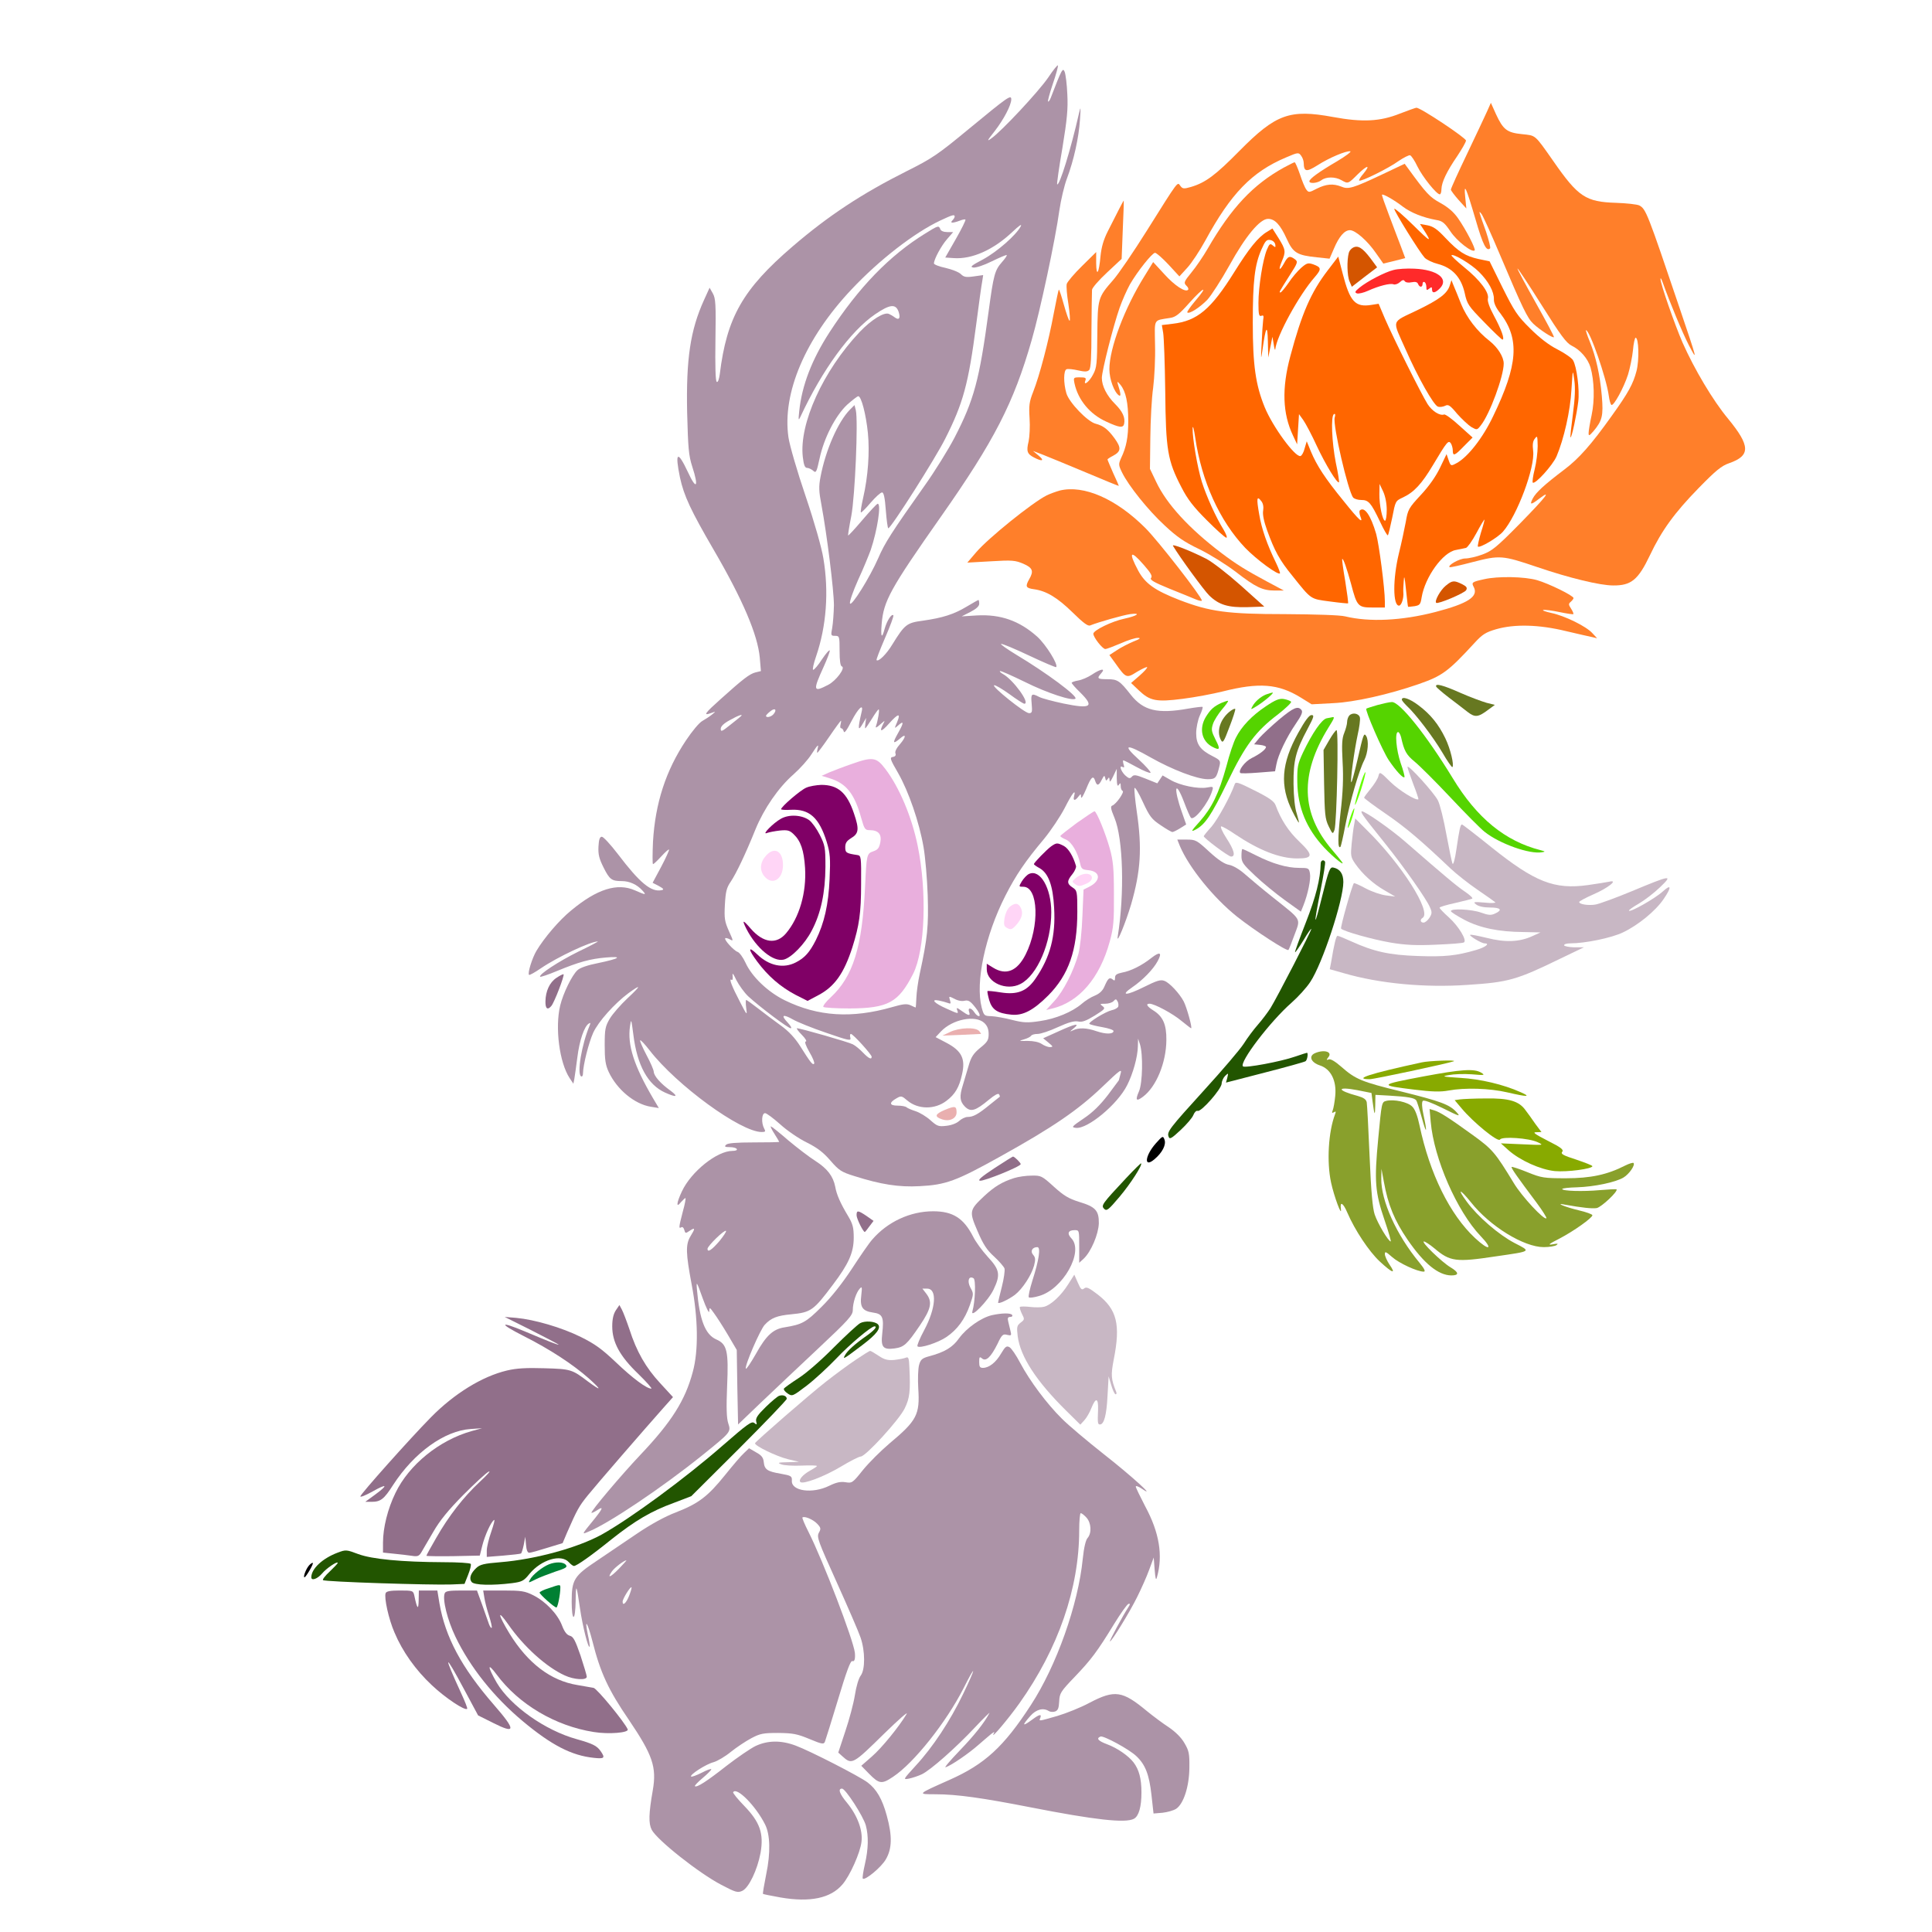 <?xml version="1.0" encoding="UTF-8" standalone="no"?>
<svg
   xmlns:dc="http://purl.org/dc/elements/1.1/"
   xmlns:cc="http://creativecommons.org/ns#"
   xmlns:rdf="http://www.w3.org/1999/02/22-rdf-syntax-ns#"
   xmlns:svg="http://www.w3.org/2000/svg"
   xmlns="http://www.w3.org/2000/svg"
   xmlns:sodipodi="http://sodipodi.sourceforge.net/DTD/sodipodi-0.dtd"
   xmlns:inkscape="http://www.inkscape.org/namespaces/inkscape"
   version="1.0"
   width="1024pt"
   height="1024pt"
   viewBox="0 0 1024 1024"
   preserveAspectRatio="xMidYMid meet"
   id="svg2"
   inkscape:version="0.91 r13725"
   sodipodi:docname="UNADJUSTEDNONRAW_thumb_85e.svg">
  <defs
     id="defs166" />
  <sodipodi:namedview
     pagecolor="#ffffff"
     bordercolor="#666666"
     borderopacity="1"
     objecttolerance="10"
     gridtolerance="10"
     guidetolerance="10"
     inkscape:pageopacity="0"
     inkscape:pageshadow="2"
     inkscape:window-width="1440"
     inkscape:window-height="817"
     id="namedview164"
     showgrid="false"
     inkscape:zoom="0.46171875"
     inkscape:cx="640"
     inkscape:cy="640"
     inkscape:window-x="0"
     inkscape:window-y="1"
     inkscape:window-maximized="1"
     inkscape:current-layer="svg2" />
  <g
     transform="translate(0,1024) scale(0.1,-0.1)"
     fill="#000000"
     stroke="none"
     id="g6">
    <path
       d="M0 5120 l0 -5120 5120 0 5120 0 0 5120 0 5120 -5120 0 -5120 0 0 -5120z m5672 4922 c22 -82 45 -191 53 -254 5 -39 10 -48 25 -48 13 0 22 -10 27 -27 13 -46 6 -195 -11 -242 -21 -58 -21 -61 13 -61 28 0 29 -1 21 -31 -5 -17 -35 -62 -67 -101 l-58 -71 -26 -201 c-15 -111 -25 -203 -23 -205 7 -8 110 87 160 148 65 79 141 226 180 348 29 94 54 122 54 61 0 -18 -9 -89 -20 -157 -25 -154 -38 -271 -30 -271 3 0 14 17 24 38 51 108 170 303 201 331 45 39 63 39 76 1 6 -16 14 -30 18 -30 26 0 145 94 219 172 180 190 204 212 262 233 69 25 225 25 350 1 188 -38 259 -33 351 25 25 16 52 29 61 29 8 0 35 -15 59 -34 24 -19 83 -55 132 -81 l87 -47 40 87 c22 48 40 91 40 96 0 5 6 9 14 9 13 0 21 -15 48 -94 19 -55 50 -76 115 -76 48 0 57 -4 96 -39 23 -22 62 -75 86 -118 119 -214 133 -223 333 -223 123 0 138 -2 169 -22 46 -31 84 -113 99 -213 19 -122 93 -408 135 -520 54 -145 134 -299 222 -427 96 -141 108 -170 91 -206 -17 -35 -85 -74 -120 -68 -23 5 -39 -8 -127 -100 -198 -205 -273 -321 -307 -472 -20 -90 -43 -116 -119 -133 -47 -10 -65 -9 -142 9 -81 19 -89 19 -100 4 -27 -33 -14 -57 81 -150 84 -83 128 -143 113 -158 -3 -3 -46 15 -96 41 -144 72 -283 95 -454 76 -57 -7 -114 -19 -135 -30 -48 -25 -197 -175 -188 -190 12 -18 64 -42 184 -83 131 -44 155 -46 176 -16 l15 21 12 -26 c10 -23 9 -30 -6 -47 -16 -18 -26 -20 -70 -15 -51 7 -52 6 -110 -44 -79 -69 -91 -68 -194 19 -74 63 -146 110 -168 110 -4 0 16 -16 44 -35 28 -19 63 -49 77 -67 54 -72 89 -192 88 -307 -1 -91 23 -139 111 -225 116 -115 252 -169 422 -169 50 0 99 1 110 4 15 3 20 -1 20 -16 0 -15 -15 -25 -65 -43 -115 -41 -134 -45 -207 -39 -40 3 -73 4 -73 3 0 -12 90 -59 136 -71 57 -15 184 -9 339 15 91 15 105 13 105 -11 0 -11 -5 -29 -10 -40 -6 -10 -7 -19 -2 -19 5 0 61 21 125 46 107 42 120 50 148 90 16 24 35 44 40 44 12 0 3 -52 -16 -90 -7 -14 -15 -51 -19 -83 -11 -102 -63 -172 -174 -234 -60 -34 -62 -36 -56 -67 9 -53 -15 -63 -183 -71 -117 -6 -123 -8 -313 -110 -175 -93 -373 -131 -635 -122 -156 6 -195 12 -381 53 -61 13 -121 24 -133 24 -15 0 -33 -19 -64 -67 -45 -70 -80 -105 -183 -184 -64 -49 -161 -156 -151 -166 4 -3 79 17 167 45 88 29 174 52 191 52 46 0 83 -24 123 -79 19 -28 46 -53 60 -57 13 -3 104 11 202 32 114 23 218 39 288 42 144 6 268 -20 194 -42 -19 -6 15 -26 172 -105 202 -103 221 -122 108 -107 -60 8 -66 20 61 -126 67 -76 96 -102 135 -119 28 -12 54 -26 58 -32 9 -15 166 -21 214 -8 23 6 62 27 87 46 l46 35 -35 -76 c-19 -41 -32 -80 -28 -85 3 -5 -26 -45 -65 -88 -39 -43 -71 -81 -71 -85 0 -3 11 -6 25 -6 38 0 30 -17 -12 -24 -50 -8 -215 -129 -184 -134 35 -6 24 -21 -36 -48 -84 -37 -224 -71 -397 -95 -83 -12 -155 -25 -159 -29 -5 -4 23 -15 62 -25 39 -9 73 -21 76 -25 6 -10 -204 -26 -320 -23 -98 2 -98 1 -24 -48 47 -32 10 -30 -78 4 -171 66 -229 108 -292 210 -23 38 -36 46 -43 25 -4 -12 -58 71 -101 157 -75 151 -94 320 -57 520 30 165 29 193 -11 229 -30 26 -36 28 -98 23 -101 -7 -249 -43 -317 -78 -80 -40 -141 -95 -372 -334 -145 -150 -205 -219 -239 -277 -25 -43 -49 -78 -52 -78 -20 0 -61 -54 -61 -80 0 -48 -38 -135 -80 -183 -22 -25 -40 -47 -40 -50 0 -2 36 -28 80 -57 176 -115 206 -195 135 -360 -38 -90 -42 -130 -16 -183 26 -53 26 -64 2 -72 -12 -4 -25 -28 -40 -81 -24 -84 -49 -107 -91 -84 -26 14 -38 6 -21 -14 6 -8 55 -45 109 -82 136 -97 212 -163 271 -238 63 -79 86 -129 68 -148 -8 -9 -12 -48 -12 -119 0 -104 -1 -107 -43 -192 -27 -54 -55 -96 -74 -110 -17 -12 -52 -53 -78 -92 -56 -83 -181 -225 -274 -312 -58 -54 -66 -66 -66 -98 0 -36 1 -37 23 -23 180 119 248 114 395 -24 42 -41 104 -94 137 -120 104 -79 140 -175 112 -295 -8 -34 -12 -65 -9 -68 3 -3 30 -5 60 -5 60 0 65 -13 16 -42 -40 -23 -241 -80 -399 -113 -157 -33 -201 -30 -370 20 -157 47 -237 65 -285 65 -35 0 -38 -2 -44 -35 -4 -20 -16 -41 -29 -49 -34 -22 -207 -47 -374 -53 l-151 -6 -6 -30 c-11 -56 -8 -64 39 -83 l44 -19 -27 -28 c-38 -41 -137 -93 -247 -133 -53 -19 -117 -45 -144 -59 -85 -42 -115 -42 -506 5 -106 13 -156 41 -228 126 -81 95 -133 129 -256 165 -57 16 -116 36 -133 45 -54 28 -49 68 12 88 51 17 50 36 -2 36 -134 1 -413 21 -478 35 -99 20 -190 54 -190 71 0 7 18 18 40 24 35 9 486 74 663 95 31 4 59 11 62 15 5 8 -33 130 -45 143 -11 12 -160 -3 -160 -16 0 -6 10 -21 22 -34 21 -22 21 -24 5 -41 -14 -13 -35 -17 -95 -17 -97 1 -158 24 -287 111 -53 35 -99 64 -101 64 -3 0 -9 -12 -14 -26 -9 -24 -14 -26 -47 -21 l-36 6 43 -44 c40 -41 42 -45 21 -45 -15 0 -47 22 -87 60 -35 33 -108 85 -162 116 -187 109 -300 208 -377 329 -50 77 -78 149 -105 266 l-22 97 -186 4 c-124 2 -195 8 -209 16 -51 28 -14 123 70 180 60 42 163 92 187 92 11 0 47 -13 79 -29 l58 -30 20 92 19 92 -20 9 c-12 5 -70 9 -131 8 -102 0 -175 14 -175 34 0 4 28 4 63 1 34 -3 70 -2 80 2 10 4 37 31 60 62 23 30 105 138 181 239 214 283 312 368 491 427 67 22 106 27 240 32 l159 6 -79 37 c-44 20 -109 50 -145 66 -36 16 -84 45 -107 65 -24 19 -60 46 -80 59 l-38 23 60 8 c103 14 343 3 400 -17 95 -34 150 -66 198 -112 26 -26 49 -45 51 -43 2 2 -1 31 -7 64 -7 43 -6 72 2 103 15 54 61 108 85 99 19 -8 76 -122 76 -153 0 -32 35 -126 63 -170 43 -69 143 -151 171 -141 7 3 25 41 39 86 37 112 36 172 -9 318 -20 65 -41 138 -47 163 -5 25 -16 54 -23 65 -19 29 -18 336 2 383 24 57 80 126 137 167 41 30 54 46 53 64 -1 20 8 27 58 46 l59 22 -88 61 c-48 34 -102 64 -119 66 -109 17 -125 16 -131 -4 -4 -11 -17 -23 -30 -26 -35 -9 -143 23 -198 58 -60 39 -86 72 -131 172 -21 46 -40 76 -45 70 -5 -5 -14 -58 -20 -119 -7 -60 -15 -118 -18 -128 -4 -17 -6 -17 -21 5 -8 12 -32 42 -53 65 -21 22 -46 58 -57 80 -23 45 -42 156 -42 247 l0 66 -29 0 c-37 0 -42 15 -31 87 13 76 13 73 -12 73 -35 0 -81 -33 -103 -73 -19 -35 -35 -48 -35 -28 0 5 9 31 21 57 11 27 24 79 29 117 5 39 20 93 36 124 46 95 192 233 376 354 5 3 -3 29 -18 57 -38 74 -42 132 -14 193 13 27 27 49 32 49 31 0 76 -44 154 -149 49 -66 92 -121 97 -121 4 0 7 77 7 171 0 274 46 445 171 640 74 114 246 289 332 338 59 32 59 33 52 69 -13 69 -66 180 -197 408 -219 383 -249 454 -247 584 1 79 11 105 37 104 25 -1 26 6 12 91 -6 33 -11 123 -11 200 0 210 34 356 121 524 66 127 80 121 145 -67 3 -8 19 12 36 44 44 85 127 183 213 252 221 178 538 367 786 471 66 27 98 51 268 205 107 95 204 179 217 186 30 16 55 7 55 -20 0 -30 17 -24 36 13 10 17 49 75 89 127 48 64 74 108 79 135 15 76 22 72 48 -23z"
       id="path8"
       style="fill:none" />
    <path
       d="M5555 9828 c-51 -74 -245 -282 -300 -321 -26 -19 -24 -14 17 38 48 62 87 136 88 168 0 27 -17 15 -222 -154 -167 -138 -196 -158 -332 -226 -237 -119 -414 -235 -606 -400 -263 -226 -348 -375 -385 -676 -4 -28 -10 -45 -16 -41 -7 4 -9 86 -7 222 3 188 1 221 -14 247 l-17 30 -30 -66 c-72 -159 -95 -311 -89 -597 5 -187 8 -226 27 -285 36 -110 22 -127 -23 -29 -55 117 -70 107 -42 -29 21 -97 57 -174 178 -382 155 -266 234 -452 245 -573 l6 -71 -29 -7 c-31 -8 -65 -34 -184 -141 -84 -75 -95 -90 -53 -75 28 10 28 10 7 -7 -12 -10 -35 -25 -51 -34 -17 -9 -55 -55 -87 -103 -107 -160 -163 -333 -175 -537 -3 -66 -3 -119 0 -119 4 0 23 18 44 41 20 22 39 39 41 36 2 -2 -16 -43 -41 -90 l-46 -86 33 -17 c25 -14 29 -19 15 -22 -55 -12 -115 37 -232 191 -39 51 -77 92 -85 92 -11 0 -16 -14 -18 -52 -2 -41 3 -63 27 -111 32 -64 43 -72 97 -72 40 0 80 -18 108 -49 24 -26 20 -26 -39 0 -93 41 -201 7 -337 -106 -63 -51 -144 -146 -185 -215 -22 -37 -48 -119 -39 -127 2 -3 31 13 63 35 88 60 265 143 302 142 3 0 -43 -25 -104 -54 -103 -51 -212 -122 -202 -133 3 -2 43 11 88 30 116 48 177 65 261 72 93 8 72 -6 -44 -30 -52 -10 -95 -25 -107 -37 -29 -26 -76 -122 -92 -188 -28 -117 -4 -302 50 -384 l20 -30 5 25 c2 13 10 65 16 114 11 90 37 166 61 180 9 6 10 3 4 -11 -42 -100 -68 -255 -45 -269 6 -3 10 4 10 17 1 45 30 160 54 214 27 59 113 155 187 210 70 51 68 41 -6 -28 -36 -34 -78 -82 -93 -107 -24 -41 -27 -56 -27 -141 0 -76 4 -104 21 -141 44 -94 137 -171 223 -185 l43 -7 -32 54 c-100 171 -135 280 -121 379 6 43 7 41 18 -45 20 -162 77 -265 168 -306 60 -27 73 -23 29 10 -53 38 -87 77 -89 100 0 10 -18 51 -39 90 -21 40 -36 75 -33 77 3 3 25 -21 50 -53 143 -185 483 -433 594 -433 20 0 22 3 13 19 -16 30 -13 81 5 81 8 0 44 -27 80 -59 36 -33 99 -76 140 -96 56 -28 88 -52 126 -96 46 -53 58 -61 129 -83 139 -44 234 -59 344 -53 139 7 194 27 429 158 279 155 410 245 538 367 97 93 107 100 98 70 -5 -18 -9 -33 -9 -34 0 0 -26 -35 -58 -78 -41 -53 -80 -92 -128 -124 -65 -44 -67 -47 -41 -50 61 -7 220 124 271 226 31 61 56 150 57 207 l1 40 10 -30 c17 -53 14 -205 -5 -249 -21 -48 -15 -56 21 -29 70 52 123 180 124 300 1 83 -18 126 -70 158 -33 21 -41 35 -19 35 26 0 124 -53 169 -91 26 -21 49 -39 51 -39 8 0 -23 111 -39 142 -22 42 -75 99 -102 109 -20 8 -40 2 -108 -32 -94 -47 -130 -48 -63 -2 57 39 112 96 135 139 25 46 12 52 -33 17 -50 -40 -110 -70 -156 -78 -28 -6 -37 -12 -37 -27 0 -16 -3 -18 -13 -9 -17 13 -24 6 -43 -37 -9 -22 -25 -38 -51 -49 -21 -8 -52 -28 -69 -43 -50 -43 -138 -80 -222 -92 -66 -10 -87 -9 -147 6 -38 10 -88 19 -110 20 -39 1 -40 3 -52 46 -34 134 18 381 126 593 55 108 105 182 205 301 36 44 85 117 109 163 40 79 61 106 50 63 -7 -25 5 -26 23 -2 13 16 13 16 14 -3 1 -11 12 8 27 43 26 65 38 75 48 42 9 -27 19 -25 35 8 12 23 14 24 18 8 3 -15 6 -16 13 -5 7 11 9 10 10 -6 0 -14 6 -7 19 20 l19 40 0 -50 c1 -36 4 -46 11 -35 8 12 10 11 10 -7 0 -12 5 -23 10 -25 12 -4 -34 -71 -55 -78 -10 -4 -8 -17 12 -65 46 -110 54 -402 17 -630 -7 -46 43 77 71 171 51 177 59 298 30 493 -9 62 -14 117 -12 124 3 7 23 -27 45 -75 35 -76 47 -91 94 -122 29 -20 57 -36 62 -36 5 0 23 9 41 20 l32 20 -22 63 c-47 132 -37 181 11 55 15 -40 31 -77 36 -82 16 -20 94 78 113 143 7 22 5 23 -27 17 -47 -9 -145 11 -194 40 l-42 24 -14 -21 -14 -21 -62 25 c-52 21 -63 22 -73 10 -10 -11 -16 -10 -36 8 -23 23 -33 56 -12 43 8 -4 9 0 4 15 -3 11 -4 21 -1 21 3 0 35 -16 71 -36 36 -20 69 -33 73 -30 3 4 -25 36 -63 71 -89 81 -68 85 64 10 115 -65 246 -115 302 -115 42 0 47 6 63 72 6 25 2 30 -35 49 -68 34 -89 64 -89 123 0 28 9 70 19 93 11 23 17 43 15 46 -2 2 -37 -2 -77 -9 -162 -29 -237 -11 -304 74 -58 74 -70 82 -124 82 -53 0 -57 4 -32 32 25 28 -4 23 -50 -8 -21 -14 -54 -28 -73 -31 -18 -3 -34 -9 -34 -12 0 -4 20 -27 45 -51 77 -76 58 -89 -88 -59 -56 12 -114 27 -129 35 -41 21 -45 18 -40 -36 4 -44 2 -50 -14 -50 -23 0 -201 143 -185 148 6 2 42 -19 81 -47 38 -28 74 -51 79 -51 34 0 -59 128 -114 158 -11 6 -18 13 -15 15 3 3 63 -24 133 -58 116 -58 253 -103 267 -88 13 13 -152 136 -314 233 -49 30 -85 55 -80 57 6 2 73 -26 149 -62 76 -36 140 -63 143 -61 12 13 -54 119 -100 161 -95 85 -195 120 -321 113 l-80 -5 47 24 c31 16 46 30 46 43 0 11 -2 20 -4 20 -2 0 -30 -16 -62 -35 -68 -41 -128 -60 -234 -75 -84 -11 -95 -20 -160 -125 -31 -52 -74 -94 -84 -84 -3 2 18 55 45 118 27 62 47 116 44 120 -10 9 -34 -29 -46 -71 -15 -57 -22 -46 -16 25 10 121 44 184 313 567 284 404 387 605 482 937 45 155 125 530 147 689 8 55 26 131 40 168 36 95 63 217 69 311 5 70 4 74 -5 35 -43 -190 -104 -388 -116 -377 -2 3 10 90 28 193 25 153 30 207 26 284 -2 52 -9 106 -14 119 -10 25 -16 13 -74 -138 -5 -13 -12 -22 -14 -19 -3 2 9 45 25 93 17 49 29 93 27 98 -1 5 -25 -24 -52 -65z m-495 -736 c0 -4 -5 -13 -12 -20 -15 -15 0 -16 38 -2 15 6 29 9 31 6 3 -2 -20 -49 -51 -103 l-56 -98 45 -3 c97 -7 210 44 309 137 38 36 54 47 46 31 -25 -47 -126 -135 -200 -175 -61 -32 -71 -40 -51 -43 13 -2 56 12 98 33 41 20 76 35 79 33 2 -3 -10 -20 -26 -38 -37 -42 -44 -66 -70 -260 -49 -363 -77 -469 -181 -670 -33 -63 -104 -178 -159 -255 -174 -246 -210 -302 -245 -383 -45 -103 -143 -260 -150 -240 -3 8 16 64 43 124 28 60 57 132 67 159 35 104 57 245 37 245 -5 0 -41 -39 -81 -86 -40 -47 -74 -84 -76 -82 -1 2 6 48 17 103 20 106 37 507 24 561 l-7 27 -24 -24 c-63 -64 -129 -214 -156 -356 -10 -52 -9 -77 5 -150 29 -156 66 -453 66 -531 -1 -43 -5 -96 -9 -119 -8 -41 -7 -43 15 -43 23 0 24 -3 24 -79 0 -53 4 -81 12 -83 21 -7 -31 -77 -73 -98 -79 -41 -82 -32 -23 97 19 42 33 80 32 85 -2 6 -20 -15 -41 -46 -20 -31 -41 -56 -47 -56 -5 0 2 33 16 73 54 158 68 341 38 518 -9 56 -47 190 -94 329 -44 129 -85 270 -91 312 -34 234 89 524 334 784 148 157 331 299 470 365 66 31 77 34 77 21z m-960 -2637 c-12 -15 -40 -21 -40 -9 0 3 10 14 23 24 24 20 37 9 17 -15z m467 13 c-22 -95 -20 -109 8 -60 l16 27 -4 -27 c-2 -16 -3 -28 -1 -28 3 0 18 23 35 50 17 28 33 50 36 50 6 0 -4 -60 -14 -88 -4 -12 2 -10 22 8 26 23 27 23 16 3 -23 -45 -10 -44 30 1 49 55 65 59 44 9 -15 -35 -15 -36 3 -20 34 31 34 18 1 -40 -30 -53 -27 -60 14 -25 31 27 29 5 -2 -31 -19 -21 -29 -41 -25 -50 4 -10 -1 -17 -14 -19 -17 -3 -15 -11 28 -85 56 -98 112 -260 135 -393 9 -52 19 -167 22 -255 5 -163 -1 -226 -42 -415 -9 -41 -17 -99 -18 -127 -1 -29 -3 -53 -4 -53 -1 0 -13 5 -27 12 -21 9 -39 7 -98 -10 -213 -61 -392 -50 -568 36 -90 44 -175 125 -209 200 -13 28 -32 54 -42 57 -20 7 -73 65 -65 72 2 3 13 0 25 -6 19 -11 18 -8 -6 45 -22 50 -25 66 -21 139 4 70 9 90 31 122 29 43 79 148 131 277 45 110 122 222 202 292 35 31 77 78 94 105 35 54 41 59 33 29 -3 -11 -3 -20 -1 -20 2 0 31 38 63 85 32 47 60 85 62 85 2 0 1 -9 -2 -20 -3 -11 -2 -20 4 -20 5 0 11 -8 13 -17 3 -12 17 8 41 55 36 69 65 96 54 50z m-642 -26 c-6 -5 -31 -26 -57 -46 -41 -33 -48 -36 -48 -19 0 13 16 29 48 46 46 26 76 36 57 19z m41 -1483 c61 -56 211 -169 225 -169 7 0 0 13 -16 30 -38 40 -26 47 27 17 24 -14 103 -46 177 -71 121 -42 133 -44 128 -26 -3 11 -2 20 3 20 11 0 110 -109 110 -121 0 -17 -16 -9 -46 22 -16 17 -40 37 -54 44 -23 12 -277 85 -296 85 -4 0 7 -16 26 -35 19 -19 28 -35 21 -35 -8 0 -1 -21 19 -56 18 -30 29 -58 25 -62 -8 -8 -19 6 -75 95 -27 42 -59 77 -102 108 -35 25 -89 66 -120 90 -32 25 -60 45 -63 45 -3 0 -3 -19 0 -42 6 -42 5 -42 -33 32 -43 82 -60 126 -45 117 6 -4 8 5 6 21 -2 19 3 13 20 -23 14 -27 42 -66 63 -86z m1147 -23 c20 4 30 -2 56 -35 18 -22 27 -42 22 -46 -6 -3 -18 6 -27 20 -17 26 -37 26 -27 0 7 -21 -4 -19 -40 7 -25 18 -29 19 -24 5 8 -22 8 -22 -56 7 -64 28 -87 52 -41 43 16 -3 37 -9 48 -13 15 -6 17 -4 11 15 -7 22 -6 22 24 7 17 -10 41 -14 54 -10z m814 -31 c-3 -7 -18 -16 -34 -19 -34 -8 -127 -65 -119 -73 3 -3 33 -11 68 -17 34 -6 61 -15 60 -21 -2 -17 -41 -17 -89 -1 -54 19 -96 20 -126 5 -19 -9 -18 -7 3 10 38 31 8 25 -81 -16 l-80 -36 28 -23 c25 -21 26 -23 8 -24 -11 0 -31 8 -44 17 -15 10 -43 16 -75 16 -47 -1 -48 0 -19 8 18 5 35 14 38 19 3 6 19 10 35 10 16 0 64 16 107 36 55 25 86 34 107 30 21 -5 42 3 88 31 54 34 58 38 42 50 -16 12 -15 13 14 13 17 0 37 6 44 14 11 12 14 12 21 -1 5 -8 6 -20 4 -28z m-710 -87 c16 -15 23 -33 23 -59 0 -31 -6 -42 -45 -73 -35 -29 -48 -48 -61 -94 -9 -31 -23 -77 -30 -101 -20 -63 -17 -88 10 -116 31 -31 56 -23 127 36 30 25 50 36 54 29 4 -6 5 -12 4 -13 -2 -1 -26 -21 -54 -43 -61 -50 -87 -64 -116 -64 -13 0 -33 -10 -45 -21 -14 -13 -41 -23 -68 -26 -42 -5 -49 -2 -85 30 -21 19 -56 40 -77 47 -22 7 -43 16 -49 21 -5 5 -26 9 -48 9 -44 0 -46 16 -5 39 24 14 28 13 57 -12 57 -48 146 -49 208 -1 45 34 67 71 82 140 19 82 -2 124 -81 166 l-59 31 28 30 c62 65 183 89 230 45z"
       id="path10"
       style="fill:#ac93a7" />
    <path
       d="M4905 9003 c-190 -117 -353 -285 -509 -525 -93 -144 -146 -281 -160 -418 -5 -47 -4 -51 6 -30 116 250 266 455 396 544 79 54 110 57 125 13 11 -34 2 -46 -21 -29 -9 7 -23 15 -30 18 -25 12 -93 -30 -156 -96 -194 -206 -321 -486 -301 -662 5 -43 11 -58 23 -58 8 0 23 -7 32 -15 15 -14 18 -8 34 65 23 108 83 225 145 284 28 25 55 46 60 46 16 0 41 -96 51 -195 10 -101 1 -230 -25 -343 -9 -40 -15 -75 -12 -78 2 -2 25 20 51 51 26 30 53 55 61 55 9 0 15 -27 20 -95 4 -52 10 -95 13 -95 15 1 250 371 302 475 95 188 123 290 164 605 14 107 28 210 32 229 l5 33 -50 -7 c-41 -6 -53 -3 -68 12 -11 11 -47 25 -81 33 -34 7 -62 18 -62 24 1 23 39 94 70 129 l32 37 -31 0 c-19 0 -34 6 -37 15 -8 21 -12 20 -79 -22z"
       id="path12"
       style="fill:#ac93a7" />
    <path
       d="M4515 6191 c-44 -15 -98 -36 -120 -45 l-40 -18 42 -13 c88 -27 132 -81 168 -212 16 -57 20 -63 44 -63 46 0 65 -21 57 -64 -6 -30 -13 -40 -37 -48 -35 -12 -36 -16 -44 -188 -15 -320 -63 -476 -183 -587 -25 -23 -42 -46 -38 -50 4 -4 67 -8 139 -8 204 1 259 31 337 184 63 126 74 434 24 678 -31 152 -97 310 -172 408 -47 62 -67 65 -177 26z"
       id="path14"
       style="fill:#e9afdd" />
    <path
       d="M4273 6065 c-31 -13 -133 -101 -133 -114 0 -3 24 -5 52 -3 98 5 150 -42 190 -171 18 -60 20 -86 15 -196 -6 -136 -28 -233 -73 -324 -33 -65 -59 -94 -106 -118 -66 -34 -142 -18 -205 43 -49 47 -49 28 0 -38 57 -77 123 -134 202 -176 l65 -33 55 29 c88 46 138 116 183 256 36 114 46 181 46 335 1 142 0 150 -19 153 -60 9 -65 12 -65 42 0 22 8 33 30 47 42 25 45 47 16 132 -37 110 -85 151 -173 151 -26 -1 -63 -7 -80 -15z"
       id="path16"
       style="fill:#800066" />
    <path
       d="M4140 5901 c-42 -23 -106 -89 -75 -76 11 4 42 10 68 13 41 4 52 1 73 -19 38 -36 55 -85 61 -179 8 -131 -30 -263 -101 -347 -51 -60 -120 -51 -186 24 -43 50 -49 50 -24 0 53 -103 142 -177 198 -163 41 10 112 83 148 153 49 92 72 202 73 338 0 103 -2 114 -30 170 -16 32 -42 68 -56 78 -39 28 -106 32 -149 8z"
       id="path18"
       style="fill:#800066" />
    <path
       d="M4062 5707 c-33 -35 -38 -77 -12 -110 42 -53 100 -19 100 58 0 73 -44 99 -88 52z"
       id="path20"
       style="fill:#ffd5f6" />
    <path
       d="M5035 4770 l-40 -19 100 4 c55 3 102 5 104 5 2 0 -2 7 -9 15 -18 22 -106 19 -155 -5z"
       id="path22"
       style="fill:#e9afaf" />
    <path
       d="M5007 4357 c-52 -22 -56 -36 -13 -50 39 -13 76 5 76 37 0 34 -8 36 -63 13z"
       id="path24"
       style="fill:#e9afaf" />
    <path
       d="M7882 9650 c-11 -25 -59 -126 -106 -225 -47 -98 -86 -184 -86 -190 0 -5 19 -30 41 -55 l41 -45 -6 60 c-8 80 3 58 55 -119 39 -135 58 -171 77 -152 3 4 -7 44 -22 89 -40 112 -41 115 -23 92 8 -11 52 -108 97 -215 121 -286 146 -337 177 -366 34 -32 103 -77 109 -71 3 2 -41 84 -96 182 -55 98 -99 180 -97 182 2 2 60 -86 128 -194 101 -161 131 -201 159 -215 47 -23 86 -69 100 -115 20 -70 23 -174 6 -253 -9 -41 -16 -84 -16 -95 0 -17 3 -16 26 10 46 55 53 81 44 186 -10 114 -31 207 -64 289 -14 33 -22 60 -20 60 20 0 108 -252 121 -348 3 -23 9 -45 14 -48 12 -7 66 92 88 161 10 33 22 90 26 128 3 37 10 67 14 67 17 0 20 -118 5 -176 -18 -69 -43 -115 -132 -239 -109 -153 -174 -226 -251 -284 -107 -81 -150 -121 -167 -153 -18 -35 -10 -35 33 -2 71 54 39 12 -99 -129 -126 -128 -150 -147 -201 -166 -32 -12 -73 -21 -91 -21 -30 0 -94 -36 -83 -46 2 -3 58 10 123 27 143 37 157 36 340 -26 173 -59 335 -98 404 -98 96 -1 133 30 195 160 62 131 130 225 259 357 90 92 120 117 161 131 114 40 113 91 -6 236 -80 96 -179 263 -241 403 -41 94 -119 317 -117 338 0 7 5 0 11 -17 39 -110 106 -270 139 -334 48 -92 46 -83 -48 194 -171 506 -179 527 -214 546 -12 6 -67 12 -124 14 -160 5 -200 31 -332 221 -101 144 -92 135 -166 143 -80 8 -100 24 -138 106 l-27 60 -20 -45z"
       id="path26"
       style="fill:#ff7f2a" />
    <path
       d="M7420 9638 c-105 -42 -198 -47 -355 -18 -229 42 -302 16 -494 -178 -128 -130 -181 -170 -259 -193 -38 -11 -44 -10 -56 6 -16 22 -7 34 -179 -240 -69 -110 -148 -226 -176 -258 -82 -94 -83 -97 -85 -291 -1 -152 -3 -175 -22 -210 -20 -40 -54 -65 -41 -32 5 13 0 16 -29 16 -35 0 -35 -1 -29 -32 19 -88 82 -164 169 -203 69 -32 89 -34 94 -12 7 34 -8 66 -48 106 -44 44 -70 95 -70 138 0 37 61 277 94 371 14 40 39 96 55 125 40 69 118 167 133 167 7 0 39 -28 71 -62 l58 -63 42 46 c23 25 66 90 96 145 135 248 246 363 426 439 65 28 68 28 81 10 8 -10 14 -28 14 -39 1 -47 14 -49 73 -12 62 40 153 78 174 74 7 -2 -24 -25 -69 -52 -99 -58 -148 -94 -148 -107 0 -14 43 -10 64 6 25 19 73 19 106 0 35 -20 35 -20 86 31 51 50 71 53 30 3 -15 -17 -25 -34 -22 -36 8 -8 156 65 208 103 28 19 56 33 62 31 7 -3 25 -30 39 -60 27 -55 101 -147 118 -147 5 0 9 12 9 28 1 36 27 92 84 175 25 38 46 74 46 82 0 14 -243 176 -263 174 -6 -1 -46 -15 -87 -31z"
       id="path28"
       style="fill:#ff7f2a" />
    <path
       d="M6805 9352 c-163 -90 -278 -212 -404 -430 -23 -40 -62 -97 -86 -126 -40 -49 -42 -55 -27 -70 9 -8 13 -18 9 -22 -14 -15 -71 22 -126 83 l-59 64 -45 -73 c-107 -171 -187 -384 -187 -495 0 -53 26 -123 51 -139 12 -7 9 12 -7 63 -4 13 0 11 15 -7 28 -35 41 -95 41 -192 0 -85 -10 -138 -38 -196 -14 -32 -14 -37 5 -76 34 -70 139 -201 226 -281 64 -60 104 -88 184 -126 57 -28 142 -81 193 -120 106 -82 142 -99 207 -99 l48 0 -90 48 c-110 59 -162 91 -240 150 -172 130 -292 261 -347 378 l-33 69 2 165 c1 91 7 210 15 265 7 55 12 157 10 227 -2 143 -11 128 80 143 29 4 49 20 103 81 77 86 102 93 30 9 -26 -31 -45 -58 -42 -61 10 -10 66 26 106 67 21 23 74 105 117 182 86 156 162 247 205 247 36 0 65 -31 99 -106 34 -75 55 -87 161 -98 l66 -7 23 53 c27 64 56 98 85 98 29 0 94 -57 139 -123 l38 -54 58 14 58 15 -23 62 c-13 33 -41 108 -63 166 -22 58 -39 106 -37 108 5 6 65 -28 110 -63 44 -33 107 -58 178 -71 32 -5 44 -15 75 -61 33 -50 115 -114 128 -100 7 7 -46 110 -88 170 -23 33 -52 58 -93 81 -57 31 -74 49 -173 185 l-17 23 -116 -55 c-159 -75 -183 -82 -220 -66 -43 17 -80 14 -130 -11 -40 -21 -43 -21 -55 -5 -8 10 -23 47 -34 81 -12 35 -25 64 -28 64 -4 0 -29 -13 -57 -28z"
       id="path30"
       style="fill:#ff7f2a" />
    <path
       d="M5929 9127 c-15 -29 -41 -80 -58 -114 -22 -44 -33 -82 -38 -130 -8 -91 -22 -115 -23 -38 l0 59 -75 -74 c-42 -41 -78 -84 -81 -95 -3 -12 1 -60 9 -108 7 -48 10 -87 6 -87 -4 0 -17 38 -30 84 -13 47 -25 83 -27 81 -2 -2 -14 -59 -27 -127 -27 -146 -75 -329 -109 -415 -21 -53 -23 -73 -19 -140 3 -43 0 -98 -5 -122 -13 -53 -8 -67 29 -86 44 -23 57 -17 24 10 l-30 25 50 -19 c28 -11 130 -53 228 -94 97 -41 177 -74 177 -72 0 1 -13 32 -30 68 -16 37 -30 69 -30 72 0 2 13 11 29 19 43 23 45 42 9 92 -35 48 -59 67 -100 78 -43 10 -142 113 -156 162 -16 55 -15 121 1 127 8 3 35 0 61 -6 35 -8 49 -8 59 2 9 9 12 68 12 209 1 108 2 206 3 216 1 11 37 52 80 92 l77 72 6 154 c4 84 6 154 5 155 0 1 -13 -22 -27 -50z"
       id="path32"
       style="fill:#ff7f2a" />
    <path
       d="M7390 9133 c0 -14 133 -228 161 -259 11 -11 42 -26 70 -33 76 -20 123 -70 142 -153 13 -61 20 -70 104 -156 49 -51 93 -92 96 -92 14 0 -6 55 -44 125 -25 46 -36 79 -33 92 9 32 -43 100 -126 167 -39 32 -69 60 -67 63 10 10 105 -47 146 -88 51 -51 80 -105 79 -145 -1 -20 11 -46 35 -76 102 -135 93 -271 -39 -544 -55 -116 -136 -219 -196 -250 -28 -15 -29 -14 -40 17 l-11 32 -34 -71 c-22 -46 -58 -98 -102 -145 -65 -70 -69 -78 -80 -143 -7 -37 -23 -113 -37 -169 -32 -133 -32 -275 1 -275 13 0 26 40 23 70 -1 8 0 35 2 60 2 35 5 25 12 -45 5 -49 10 -90 11 -91 1 -1 16 1 34 3 28 5 32 9 38 47 18 108 113 240 182 251 21 4 45 9 53 11 8 2 33 37 55 78 22 41 41 73 43 72 1 -2 -7 -33 -19 -70 -11 -38 -18 -70 -16 -73 10 -9 105 47 133 79 75 85 171 342 160 428 -4 33 -2 52 9 65 13 18 14 15 15 -39 0 -33 -7 -88 -16 -124 -9 -35 -13 -66 -10 -70 12 -11 105 91 126 139 39 92 73 241 79 354 7 110 7 110 15 51 6 -41 4 -95 -7 -179 -9 -67 -15 -123 -13 -125 6 -5 33 122 41 189 8 62 -8 188 -28 220 -6 11 -43 37 -82 57 -46 23 -96 62 -146 112 -67 66 -83 91 -145 215 l-69 140 -58 12 c-71 16 -105 37 -177 113 -43 46 -64 60 -95 66 l-39 7 17 -26 c49 -76 42 -74 -51 18 -56 55 -102 94 -102 88z"
       id="path34"
       style="fill:#ff6600" />
    <path
       d="M6715 9011 c-47 -28 -95 -88 -173 -213 -123 -197 -196 -259 -326 -274 l-58 -7 7 -41 c4 -23 9 -162 11 -311 3 -310 12 -366 86 -508 32 -63 64 -104 134 -174 51 -51 97 -93 104 -93 6 0 -1 19 -15 43 -40 64 -91 177 -115 253 -24 78 -50 232 -49 284 1 19 7 -3 14 -50 34 -231 129 -441 265 -584 60 -62 174 -146 184 -135 2 2 -7 27 -20 54 -48 98 -77 181 -90 259 -15 85 -13 101 11 70 10 -12 13 -31 10 -50 -4 -20 4 -58 21 -105 39 -108 66 -158 133 -240 103 -129 95 -123 200 -137 51 -7 95 -11 96 -10 2 2 -5 55 -15 118 -11 63 -18 116 -16 117 5 6 24 -48 47 -132 31 -119 37 -125 114 -125 l65 0 0 33 c0 67 -31 304 -46 357 -29 100 -63 148 -87 124 -3 -3 -2 -17 3 -30 17 -43 -4 -25 -89 81 -98 120 -141 186 -173 262 l-22 54 -11 -37 c-5 -21 -15 -39 -22 -41 -27 -9 -147 154 -190 259 -48 118 -63 223 -63 447 0 222 10 307 46 389 20 45 27 53 46 50 13 -2 24 -11 27 -23 3 -17 1 -18 -13 -6 -14 12 -18 9 -31 -22 -22 -52 -45 -199 -45 -283 0 -61 3 -72 15 -68 12 5 14 0 10 -22 -2 -16 -6 -72 -8 -124 -5 -90 -4 -92 5 -30 17 122 26 134 28 40 l2 -85 11 55 11 55 7 -40 c3 -22 7 -34 8 -27 7 71 127 290 210 384 36 42 35 51 -9 67 -27 9 -34 7 -64 -19 -18 -16 -49 -52 -67 -80 -19 -27 -38 -50 -42 -50 -9 0 -9 0 50 93 42 65 43 70 26 83 -27 20 -37 17 -57 -21 -25 -45 -32 -38 -12 10 22 51 20 62 -17 122 l-33 52 -29 -18z"
       id="path36"
       style="fill:#ff6600" />
    <path
       d="M7180 8931 c-14 -4 -27 -17 -31 -31 -11 -40 -9 -123 4 -152 l12 -28 67 52 67 51 -19 26 c-49 68 -74 89 -100 82z"
       id="path38"
       style="fill:#d45500" />
    <path
       d="M7038 8808 c-90 -117 -139 -231 -199 -456 -46 -171 -41 -304 14 -420 l22 -47 5 80 5 80 23 -32 c12 -17 45 -79 72 -138 46 -98 108 -200 117 -191 2 2 -5 49 -17 104 -21 107 -27 247 -10 257 7 4 9 -2 4 -19 -10 -41 71 -390 98 -423 6 -7 25 -13 43 -13 39 0 51 -14 99 -114 20 -43 39 -76 42 -73 3 3 13 45 23 93 17 88 17 89 56 107 60 28 101 73 160 172 74 124 82 134 95 115 5 -8 10 -25 10 -37 0 -33 10 -29 60 23 l45 45 -70 63 c-38 35 -75 62 -81 59 -23 -8 -64 18 -88 56 -32 51 -182 351 -226 453 l-33 78 -38 -6 c-86 -14 -114 17 -152 164 l-24 92 -55 -72z m312 -1270 c0 -32 -4 -58 -9 -58 -13 0 -31 83 -30 142 l1 53 19 -40 c11 -24 19 -62 19 -97z"
       id="path40"
       style="fill:#ff6600" />
    <path
       d="M7386 8809 c-45 -11 -138 -59 -181 -94 -24 -20 -26 -25 -13 -30 8 -3 35 3 59 14 58 26 117 41 135 34 8 -3 23 2 33 11 14 13 21 14 26 6 5 -7 19 -10 37 -6 20 4 30 1 34 -9 8 -20 24 -19 24 1 0 8 5 12 10 9 6 -3 10 -15 10 -27 0 -17 2 -18 15 -8 12 10 15 10 15 -4 0 -22 16 -20 41 5 51 51 -13 100 -135 105 -39 2 -88 -1 -110 -7z"
       id="path42"
       style="fill:#ff2a2a" />
    <path
       d="M7685 8730 c-13 -45 -53 -76 -175 -135 -139 -67 -132 -45 -60 -207 65 -148 149 -296 171 -303 10 -4 27 -1 38 4 17 9 26 4 64 -42 25 -28 59 -60 75 -70 30 -17 31 -17 51 9 47 59 121 260 121 327 0 35 -31 85 -75 120 -66 51 -121 123 -151 196 -14 37 -32 79 -39 96 l-12 30 -8 -25z"
       id="path44"
       style="fill:#ff6600" />
    <path
       d="M6881 8593 c-1 -6 -4 -20 -7 -30 -5 -17 -5 -17 6 0 6 10 9 23 6 30 -3 9 -5 9 -5 0z"
       id="path46"
       style="fill:none" />
    <path
       d="M6851 8503 c-1 -6 -4 -20 -7 -30 -5 -17 -5 -17 6 0 6 10 9 23 6 30 -3 9 -5 9 -5 0z"
       id="path48"
       style="fill:none" />
    <path
       d="M5362 7906 c-24 -13 -151 -182 -152 -201 0 -5 14 -30 30 -55 16 -25 37 -66 47 -92 19 -53 31 -58 59 -27 26 29 171 123 214 139 19 7 39 16 43 20 4 4 -23 19 -60 35 -120 50 -161 94 -150 162 6 36 3 38 -31 19z"
       id="path50"
       style="fill:none" />
    <path
       d="M6176 7805 c7 -45 32 -111 39 -103 3 2 -6 36 -20 74 -20 54 -24 60 -19 29z"
       id="path52"
       style="fill:none" />
    <path
       d="M5617 7640 c-21 -6 -52 -17 -70 -26 -77 -39 -309 -226 -373 -301 l-47 -55 125 7 c114 7 129 5 172 -13 50 -22 56 -39 31 -82 -22 -39 -18 -47 25 -53 66 -9 124 -44 205 -123 56 -55 81 -74 93 -69 45 18 172 54 212 60 61 8 39 -9 -30 -24 -67 -14 -165 -62 -165 -80 0 -19 48 -80 63 -81 8 0 44 14 82 30 38 17 79 30 92 29 16 0 10 -6 -24 -19 -26 -11 -66 -31 -88 -46 l-40 -26 32 -44 c56 -79 59 -80 114 -45 27 16 51 27 54 25 3 -3 -15 -23 -40 -45 l-45 -39 41 -39 c59 -56 92 -63 232 -45 64 8 160 26 212 39 194 49 295 41 414 -32 l58 -36 112 6 c115 5 296 46 455 101 126 44 156 66 296 218 42 46 60 57 115 73 97 28 227 25 370 -10 63 -15 126 -29 140 -32 l25 -6 -25 27 c-32 36 -146 92 -217 107 -32 7 -51 14 -43 16 9 2 47 -3 85 -11 38 -8 72 -13 74 -11 2 3 -3 15 -12 29 -14 21 -14 26 -2 36 8 7 15 16 15 20 0 13 -131 77 -193 95 -66 19 -208 22 -281 5 -64 -14 -68 -17 -55 -41 27 -51 -31 -88 -204 -133 -178 -46 -349 -54 -477 -23 -27 7 -156 11 -320 12 -304 0 -398 13 -559 75 -131 51 -181 87 -218 155 -54 101 -42 113 30 30 37 -42 46 -59 38 -68 -8 -10 14 -23 97 -57 59 -24 122 -49 140 -57 17 -7 32 -10 32 -6 0 19 -231 316 -299 384 -155 155 -326 230 -454 199z"
       id="path54"
       style="fill:#ff7f2a" />
    <path
       d="M5017 7468 c-140 -180 -206 -276 -251 -366 -24 -47 -25 -53 -9 -50 26 4 43 -10 43 -36 0 -12 3 -25 6 -28 9 -9 302 70 366 99 31 14 62 22 68 18 8 -5 11 -23 8 -50 l-5 -42 61 -11 c156 -26 259 -101 326 -236 19 -38 42 -74 51 -80 13 -7 37 -1 93 24 42 18 76 36 76 41 0 5 -34 49 -75 98 -100 121 -140 147 -322 216 -40 15 -73 33 -73 40 0 7 12 34 26 60 36 63 27 67 -111 62 -88 -3 -123 -9 -172 -29 -39 -16 -63 -21 -63 -14 1 32 46 101 124 189 47 54 86 102 86 105 0 17 -61 110 -88 135 l-30 29 -135 -174z"
       id="path56"
       style="fill:none" />
    <path
       d="M6217 7347 c35 -59 165 -237 192 -263 51 -50 101 -65 204 -62 l88 3 -126 113 c-71 63 -151 125 -183 141 -87 44 -183 81 -175 68z"
       id="path58"
       style="fill:#d45500" />
    <path
       d="M7662 7135 c-28 -23 -60 -81 -50 -90 8 -9 150 51 159 67 7 13 2 20 -22 32 -43 21 -52 20 -87 -9z"
       id="path60"
       style="fill:#d45500" />
    <path
       d="M7612 6601 c2 -5 32 -31 67 -58 34 -26 79 -60 99 -76 40 -31 57 -29 111 12 l34 25 -44 11 c-24 7 -87 30 -139 53 -92 41 -135 52 -128 33z"
       id="path62"
       style="fill:#677821" />
    <path
       d="M6710 6559 c-29 -12 -58 -37 -72 -63 -10 -18 -9 -18 19 -1 39 23 100 75 88 74 -5 0 -21 -5 -35 -10z"
       id="path64"
       style="fill:#55d400" />
    <path
       d="M6710 6497 c-74 -49 -130 -108 -159 -166 -12 -22 -35 -90 -51 -153 -40 -144 -76 -218 -141 -292 -47 -52 -49 -57 -22 -43 50 27 82 73 169 252 94 195 149 269 268 359 42 33 73 63 69 67 -5 5 -22 11 -38 14 -24 4 -44 -4 -95 -38z"
       id="path66"
       style="fill:#55d400" />
    <path
       d="M7430 6532 c0 -5 12 -19 26 -33 47 -43 139 -164 189 -248 26 -45 50 -79 53 -77 10 11 -10 96 -37 152 -36 75 -79 128 -143 176 -46 35 -88 49 -88 30z"
       id="path68"
       style="fill:#677821" />
    <path
       d="M6475 6515 c-42 -19 -59 -35 -84 -75 -37 -62 -22 -129 36 -159 39 -20 42 -12 16 38 -22 44 -24 54 -14 84 6 19 28 53 47 76 20 23 35 44 33 46 -2 2 -17 -3 -34 -10z"
       id="path70"
       style="fill:#55d400" />
    <path
       d="M7300 6503 c-30 -9 -56 -17 -58 -19 -9 -6 85 -222 118 -272 39 -58 77 -99 84 -91 2 2 -6 36 -20 74 -24 71 -32 165 -14 165 5 0 12 -12 16 -27 16 -73 28 -94 72 -130 26 -21 111 -106 190 -190 78 -83 160 -166 181 -182 79 -63 239 -120 304 -108 19 3 18 4 -8 11 -188 48 -337 170 -465 381 -139 228 -281 406 -323 404 -12 0 -47 -8 -77 -16z"
       id="path72"
       style="fill:#55d400" />
    <path
       d="M6522 6472 c-54 -41 -76 -107 -51 -154 10 -19 15 -12 45 68 19 49 33 92 31 96 -1 4 -12 -1 -25 -10z"
       id="path74"
       style="fill:#677821" />
    <path
       d="M6779 6426 c-41 -35 -88 -79 -104 -97 l-28 -34 31 -3 c18 -2 32 -7 32 -11 0 -12 -31 -37 -76 -59 -36 -18 -73 -67 -60 -79 3 -3 45 -2 95 2 l89 7 7 36 c9 51 55 146 103 216 31 45 38 63 30 73 -19 23 -42 13 -119 -51z"
       id="path76"
       style="fill:#916f8a" />
    <path
       d="M7152 6448 c-6 -6 -12 -22 -12 -34 0 -12 -7 -38 -15 -58 -12 -29 -14 -60 -9 -154 5 -84 2 -161 -11 -270 -15 -134 -15 -195 0 -180 2 2 14 52 25 111 24 125 73 294 101 348 20 40 25 104 10 128 -12 19 -15 10 -46 -126 -16 -68 -30 -121 -33 -119 -6 7 16 168 34 252 9 39 14 79 12 90 -4 22 -38 30 -56 12z"
       id="path78"
       style="fill:#677821" />
    <path
       d="M6881 6356 c-90 -162 -99 -282 -30 -418 16 -32 31 -58 33 -58 2 0 -3 21 -11 48 -10 30 -16 87 -17 157 -1 125 11 173 75 293 33 62 36 72 20 72 -12 0 -34 -29 -70 -94z"
       id="path80"
       style="fill:#677821" />
    <path
       d="M7032 6433 c-26 -5 -76 -77 -126 -182 -28 -60 -31 -75 -30 -156 2 -135 48 -246 143 -348 51 -54 118 -107 91 -72 -8 11 -31 39 -50 61 -165 194 -171 400 -20 646 32 51 35 59 23 57 -5 -1 -18 -4 -31 -6z"
       id="path82"
       style="fill:#55d400" />
    <path
       d="M7045 6317 l-30 -52 3 -180 c3 -159 5 -185 24 -224 21 -43 22 -44 31 -20 12 31 23 529 11 529 -5 0 -22 -24 -39 -53z"
       id="path84"
       style="fill:#677821" />
    <path
       d="M7460 6175 c0 -6 14 -46 30 -89 17 -43 29 -80 28 -82 -11 -10 -102 46 -149 92 -55 55 -57 55 -63 31 -3 -14 -22 -44 -41 -67 -19 -23 -35 -45 -35 -48 1 -4 53 -43 116 -86 105 -72 186 -141 344 -291 30 -28 93 -78 140 -110 47 -32 89 -62 95 -67 5 -4 -20 -6 -55 -2 -60 5 -64 4 -46 -10 13 -10 40 -16 73 -16 57 0 69 -13 27 -32 -21 -10 -35 -9 -74 5 -50 18 -160 23 -160 8 0 -5 32 -25 71 -46 82 -43 181 -64 314 -65 l90 -2 -44 -20 c-68 -31 -143 -34 -241 -9 -46 11 -85 19 -88 16 -6 -5 60 -45 76 -45 31 0 7 -20 -44 -35 -106 -31 -168 -37 -309 -32 -151 5 -233 23 -354 78 -35 16 -67 29 -72 29 -7 0 -18 -44 -34 -141 l-7 -36 74 -21 c188 -55 430 -78 658 -62 215 14 258 26 490 139 l125 60 -52 0 c-29 1 -53 6 -53 11 0 6 15 10 33 10 79 0 219 29 279 58 80 38 172 113 215 176 44 64 42 83 -4 41 -39 -36 -171 -111 -179 -102 -3 3 20 19 51 37 31 18 82 57 113 87 71 68 61 67 -150 -21 -84 -35 -170 -66 -190 -70 -38 -7 -88 1 -88 13 0 4 33 22 74 40 79 34 136 80 86 68 -14 -3 -64 -11 -113 -18 -179 -25 -282 16 -513 201 -82 66 -152 120 -155 120 -9 0 -14 -25 -30 -133 -7 -49 -16 -82 -20 -75 -4 7 -18 77 -33 156 -14 78 -34 159 -45 180 -21 41 -160 194 -161 177z"
       id="path86"
       style="fill:#c8b7c4" />
    <path
       d="M7205 6065 c-15 -48 -25 -88 -23 -91 2 -2 17 35 32 82 15 47 25 88 23 91 -3 3 -18 -34 -32 -82z"
       id="path88"
       style="fill:#66ff00" />
    <path
       d="M6544 6083 c-22 -63 -89 -185 -123 -225 -23 -25 -41 -48 -41 -50 0 -10 131 -108 145 -108 25 0 17 34 -25 98 -22 34 -34 62 -27 62 6 0 39 -18 72 -41 128 -86 238 -129 331 -129 84 0 86 17 11 89 -58 55 -98 117 -126 193 -8 21 -33 39 -111 78 -89 45 -101 48 -106 33z"
       id="path90"
       style="fill:#c8b7c4" />
    <path
       d="M7157 5908 c-9 -29 -15 -54 -13 -56 2 -2 12 20 21 48 9 28 15 53 13 55 -2 3 -12 -19 -21 -47z"
       id="path92"
       style="fill:#66ff00" />
    <path
       d="M5707 5878 c-47 -35 -87 -66 -87 -69 0 -4 13 -12 30 -19 30 -13 62 -67 75 -127 6 -28 11 -32 42 -35 67 -6 70 -56 6 -88 l-30 -15 -6 -140 c-3 -80 -12 -166 -21 -200 -25 -91 -79 -198 -128 -251 l-43 -47 30 7 c144 34 254 162 307 356 20 73 23 108 22 250 0 137 -4 178 -22 243 -23 82 -70 197 -81 197 -4 0 -46 -28 -94 -62z"
       id="path94"
       style="fill:#e9afdd" />
    <path
       d="M7236 5903 c15 -21 64 -82 108 -137 97 -121 218 -293 235 -335 12 -26 11 -34 -3 -56 -9 -14 -23 -25 -31 -25 -17 0 -20 16 -5 25 50 31 -113 287 -298 468 l-59 59 -6 -34 c-4 -18 -9 -63 -13 -100 -6 -63 -5 -71 19 -106 40 -57 96 -107 157 -142 l55 -32 -48 6 c-27 3 -76 20 -108 37 -33 18 -61 30 -63 28 -10 -11 -73 -235 -68 -241 15 -15 165 -57 263 -74 78 -13 136 -16 240 -11 76 3 143 8 148 12 18 10 -27 85 -80 133 -27 24 -49 47 -49 51 0 4 37 15 83 25 45 10 86 21 90 23 5 3 -13 20 -40 38 -44 30 -99 76 -313 262 -75 66 -214 163 -232 163 -6 0 2 -17 18 -37z"
       id="path96"
       style="fill:#c8b7c4" />
    <path
       d="M7690 5906 c0 -14 5 -28 10 -31 6 -3 10 5 10 19 0 14 -4 28 -10 31 -6 3 -10 -5 -10 -19z"
       id="path98"
       style="fill:none" />
    <path
       d="M6254 5755 c48 -113 177 -273 302 -373 95 -75 264 -185 273 -177 3 3 17 39 32 80 33 89 41 75 -111 196 -58 46 -126 103 -152 126 -28 25 -62 45 -83 49 -25 4 -58 26 -106 70 -66 61 -72 64 -119 64 l-50 0 14 -35z"
       id="path100"
       style="fill:#ac93a7" />
    <path
       d="M6167 5757 c-5 -16 -15 -27 -30 -29 -19 -3 -23 -11 -29 -66 -10 -95 -62 -249 -135 -405 -35 -76 -63 -141 -60 -143 13 -14 106 32 172 85 42 34 83 61 90 61 30 0 25 -78 -12 -176 -2 -6 8 -14 22 -18 40 -10 110 -81 134 -135 31 -74 56 -291 33 -291 -4 0 -16 16 -27 36 -11 20 -35 44 -57 55 l-38 19 0 -33 c0 -157 -104 -334 -207 -353 -19 -4 -48 -18 -65 -32 l-30 -26 7 35 c7 34 7 33 -49 -28 -92 -100 -148 -123 -216 -88 -29 15 -33 14 -130 -35 -55 -28 -100 -54 -100 -60 0 -14 37 -50 141 -138 53 -45 109 -86 124 -92 81 -31 152 26 443 349 386 429 401 448 429 512 19 44 36 67 67 87 43 29 69 70 131 207 l35 76 -31 17 c-145 79 -299 201 -391 308 -53 63 -168 240 -168 261 0 4 -11 21 -24 37 l-23 30 -6 -27z"
       id="path102"
       style="fill:none" />
    <path
       d="M5571 5754 c-24 -18 -90 -85 -91 -94 0 -3 14 -13 31 -22 46 -27 70 -92 76 -209 9 -151 -21 -263 -98 -375 -46 -68 -97 -88 -185 -74 -37 6 -68 9 -70 7 -2 -2 2 -23 9 -48 15 -51 44 -70 118 -77 61 -6 116 23 195 102 108 109 154 239 154 443 0 109 -1 113 -25 129 -31 20 -31 35 -1 71 12 15 21 35 19 43 -14 50 -40 93 -64 106 -35 18 -39 18 -68 -2z"
       id="path104"
       style="fill:#800066" />
    <path
       d="M6580 5703 c0 -33 8 -44 73 -105 39 -37 110 -95 157 -129 l85 -61 13 32 c24 60 41 141 35 171 -5 28 -8 29 -57 29 -65 0 -141 22 -228 66 -37 19 -70 34 -73 34 -3 0 -5 -17 -5 -37z"
       id="path106"
       style="fill:#ac93a7" />
    <path
       d="M7000 5663 c-2 -82 -25 -175 -79 -313 -33 -84 -59 -155 -57 -157 2 -2 22 27 45 64 22 38 41 64 41 59 0 -12 -181 -362 -216 -419 -15 -23 -44 -62 -66 -87 -22 -25 -56 -70 -76 -102 -20 -31 -113 -140 -207 -243 -189 -208 -201 -224 -191 -250 5 -15 15 -10 64 36 31 29 62 65 67 79 6 15 16 25 23 22 19 -6 125 115 127 144 0 13 9 32 18 41 18 17 18 17 12 -9 l-7 -26 205 53 c113 29 210 56 216 60 10 5 16 45 8 45 -2 0 -30 -9 -62 -20 -77 -27 -267 -62 -277 -52 -21 21 144 238 258 338 34 30 79 79 99 110 64 96 175 432 175 529 0 44 -18 70 -54 77 -17 3 -24 -14 -57 -147 -45 -182 -49 -171 -10 25 16 80 27 148 24 153 -8 13 -23 7 -23 -10z"
       id="path108"
       style="fill:#225500" />
    <path
       d="M5454 5608 c-11 -5 -28 -23 -38 -39 -17 -29 -17 -29 8 -29 80 0 87 -210 12 -359 -45 -89 -104 -112 -172 -70 l-34 21 0 -29 c0 -71 105 -117 179 -78 89 46 163 218 163 380 0 128 -59 230 -118 203z"
       id="path110"
       style="fill:#800066" />
    <path
       d="M5730 5603 c-8 -3 -23 -12 -33 -21 -16 -14 -16 -16 3 -29 16 -12 25 -11 55 2 57 23 32 70 -25 48z"
       id="path112"
       style="fill:#ffd5f6" />
    <path
       d="M5351 5433 c-12 -11 -23 -36 -27 -60 -5 -35 -3 -43 15 -52 18 -10 25 -8 46 15 31 34 40 66 25 93 -13 26 -31 27 -59 4z"
       id="path114"
       style="fill:#ffd5f6" />
    <path
       d="M8575 5250 c-15 -7 -10 -9 23 -9 23 -1 42 4 42 9 0 12 -37 12 -65 0z"
       id="path116"
       style="fill:none" />
    <path
       d="M2949 5057 c-36 -24 -57 -70 -58 -124 -1 -39 11 -49 31 -25 16 18 71 162 65 168 -2 2 -19 -6 -38 -19z"
       id="path118"
       style="fill:#916f8a" />
    <path
       d="M6972 4659 c-38 -15 -25 -50 24 -66 58 -19 89 -81 81 -162 -3 -31 -9 -65 -13 -75 -6 -15 -4 -17 6 -11 10 6 12 4 6 -11 -35 -92 -45 -251 -21 -362 15 -71 59 -190 52 -139 -6 42 12 32 34 -20 40 -93 115 -206 172 -259 68 -63 88 -69 52 -17 -14 21 -25 46 -25 56 0 16 6 13 39 -16 36 -32 133 -77 167 -77 11 0 4 15 -23 48 -122 147 -204 329 -202 446 l1 51 13 -70 c22 -121 56 -204 125 -305 87 -127 163 -189 232 -190 43 0 41 16 -4 43 -47 28 -159 137 -141 137 6 0 31 -16 55 -36 84 -71 114 -75 326 -43 193 28 188 25 99 71 -84 44 -195 140 -253 219 -53 72 -37 70 22 -3 101 -128 281 -238 386 -238 29 0 60 5 68 11 11 8 6 9 -20 4 -29 -5 -22 1 35 30 75 39 175 110 175 124 0 5 -33 17 -72 26 -75 18 -131 42 -73 30 88 -16 144 -22 168 -18 25 5 114 89 105 99 -3 2 -43 0 -89 -4 -88 -8 -199 -5 -199 6 0 4 35 8 78 9 93 3 206 27 247 52 30 18 63 66 53 77 -3 3 -23 -3 -45 -14 -94 -48 -182 -67 -313 -67 -117 0 -130 2 -204 32 -44 18 -82 30 -84 28 -5 -4 32 -56 131 -188 32 -43 56 -81 53 -84 -11 -12 -130 115 -173 187 -98 161 -112 178 -217 254 -126 91 -174 122 -205 131 l-24 7 6 -68 c17 -195 139 -474 265 -606 69 -72 45 -80 -30 -10 -133 124 -240 340 -294 596 -11 52 -24 87 -39 101 -23 24 -97 40 -138 30 -24 -6 -24 -9 -42 -198 -22 -230 -17 -286 34 -436 21 -61 35 -111 32 -111 -12 0 -69 95 -85 143 -11 34 -19 118 -27 310 -6 144 -13 272 -15 284 -3 16 -16 25 -47 34 -113 30 -115 52 -3 31 l75 -15 6 -46 c10 -75 13 -79 14 -20 l1 56 73 -4 c100 -6 135 -12 144 -26 4 -7 17 -48 29 -92 25 -91 30 -82 9 15 -9 41 -10 69 -4 75 6 6 44 -8 107 -39 88 -44 95 -46 72 -21 -37 41 -85 58 -294 110 -210 51 -242 65 -317 131 -32 28 -57 43 -66 39 -13 -5 -14 -3 -3 11 24 28 -19 43 -68 23z"
       id="path120"
       style="fill:#89a02c" />
    <path
       d="M7535 4609 c-277 -60 -365 -89 -275 -89 23 0 412 83 445 95 21 8 -132 3 -170 -6z"
       id="path122"
       style="fill:#88aa00" />
    <path
       d="M7546 4535 c-238 -45 -239 -47 -52 -70 97 -12 141 -13 184 -5 86 16 218 12 312 -10 107 -25 127 -24 70 1 -91 41 -214 70 -320 76 -96 6 -101 8 -60 15 25 5 79 7 120 4 69 -6 73 -5 50 9 -37 22 -106 17 -304 -20z"
       id="path124"
       style="fill:#88aa00" />
    <path
       d="M7738 4413 l-28 -4 38 -45 c60 -72 192 -180 202 -164 11 18 154 8 200 -14 34 -16 33 -16 -80 -11 l-115 5 40 -36 c62 -55 169 -103 246 -111 65 -6 199 12 199 26 0 4 -39 19 -86 35 -69 22 -83 30 -74 41 9 11 -5 23 -77 59 -68 35 -82 45 -61 45 l28 1 -33 44 c-17 25 -40 57 -51 71 -34 49 -88 65 -211 63 -60 0 -122 -3 -137 -5z"
       id="path126"
       style="fill:#88aa00" />
    <path
       d="M4105 4230 c14 -22 25 -41 25 -42 0 -2 -61 -3 -134 -3 -95 0 -139 -4 -147 -12 -11 -10 -7 -13 18 -13 18 0 35 -4 38 -10 4 -6 -6 -10 -23 -10 -82 0 -219 -110 -268 -215 -29 -62 -31 -90 -5 -57 11 12 21 22 24 22 3 0 -3 -33 -14 -72 -22 -85 -22 -91 -8 -83 6 4 13 -2 16 -14 5 -19 7 -19 29 -4 29 19 30 13 4 -29 -27 -44 -25 -91 6 -256 34 -178 37 -350 6 -463 -40 -151 -113 -266 -277 -439 -104 -110 -266 -302 -260 -308 2 -2 15 4 29 13 36 24 32 11 -12 -44 -73 -90 -71 -85 -28 -67 107 45 383 230 596 401 155 125 155 125 140 171 -9 27 -11 81 -6 199 8 184 0 221 -58 246 -58 26 -88 102 -102 264 -4 47 -2 45 30 -45 19 -53 35 -84 35 -71 1 24 2 24 26 -10 14 -19 47 -70 73 -114 l47 -80 3 -198 4 -197 121 116 c67 64 204 193 304 287 161 151 183 176 183 203 0 39 18 94 37 114 12 13 13 9 8 -35 -8 -63 6 -84 63 -92 50 -7 58 -24 48 -112 -8 -71 4 -86 65 -78 51 7 66 21 134 121 61 90 68 126 34 170 l-20 26 25 0 c54 0 47 -103 -16 -221 -23 -43 -39 -81 -35 -85 12 -12 109 19 154 50 57 39 97 93 124 170 20 58 20 60 2 92 -18 35 -8 64 17 49 13 -8 9 -123 -6 -175 -12 -42 84 56 112 115 38 79 33 105 -31 174 -30 33 -65 81 -78 108 -50 97 -107 133 -211 133 -122 0 -242 -56 -323 -150 -17 -19 -65 -89 -108 -155 -50 -76 -108 -150 -161 -202 -82 -82 -103 -93 -195 -108 -61 -9 -98 -43 -152 -140 -28 -49 -52 -85 -54 -79 -6 17 76 206 100 232 34 37 66 49 141 56 104 10 118 20 220 156 84 111 111 171 111 250 0 54 -5 73 -30 115 -41 68 -61 114 -68 155 -11 56 -42 96 -104 136 -32 20 -97 70 -145 110 -47 41 -89 74 -92 74 -4 0 5 -18 19 -40z m-291 -567 c-42 -49 -64 -63 -64 -42 0 15 90 103 98 95 3 -3 -13 -27 -34 -53z"
       id="path128"
       style="fill:#ac93a7" />
    <path
       d="M6127 4181 c-59 -66 -66 -134 -9 -86 43 36 64 78 54 105 -8 21 -10 20 -45 -19z"
       id="path130" />
    <path
       d="M5270 4048 c-68 -45 -90 -64 -76 -66 20 -4 216 75 216 88 0 7 -33 40 -41 40 -2 0 -47 -28 -99 -62z"
       id="path132"
       style="fill:#916f8a" />
    <path
       d="M5969 3996 c-128 -137 -134 -145 -117 -163 14 -13 22 -7 82 64 59 70 123 170 114 177 -1 2 -37 -33 -79 -78z"
       id="path134"
       style="fill:#225500" />
    <path
       d="M5375 3996 c-63 -20 -104 -45 -157 -94 -81 -76 -82 -82 -37 -187 30 -70 49 -100 88 -135 27 -25 51 -53 55 -63 3 -10 -3 -54 -14 -97 -11 -43 -20 -81 -20 -84 0 -10 54 15 89 41 40 31 88 104 102 156 8 32 7 42 -5 56 -17 19 -5 41 22 41 19 0 9 -68 -26 -177 -14 -45 -23 -85 -19 -89 3 -4 28 -1 54 7 126 35 239 234 172 305 -25 26 -18 44 17 44 24 0 24 -1 24 -87 l0 -86 24 22 c39 37 78 129 80 187 1 68 -18 88 -105 114 -54 17 -80 32 -133 80 -64 58 -68 60 -119 59 -28 0 -70 -6 -92 -13z"
       id="path136"
       style="fill:#ac93a7" />
    <path
       d="M4540 3799 c0 -18 35 -89 44 -89 1 0 12 13 24 30 l22 29 -37 26 c-46 31 -53 31 -53 4z"
       id="path138"
       style="fill:#916f8a" />
    <path
       d="M5661 3432 c-38 -60 -91 -109 -127 -118 -14 -4 -47 -4 -74 -1 -26 3 -50 3 -54 0 -3 -3 2 -19 10 -36 15 -29 15 -31 -6 -47 -20 -15 -22 -23 -16 -72 14 -109 99 -239 258 -396 l74 -73 21 23 c12 13 29 42 38 66 23 57 37 53 35 -10 -3 -69 -2 -78 10 -78 22 0 35 51 40 150 l6 105 14 -47 c8 -27 18 -48 23 -48 5 0 6 6 3 13 -27 67 -29 88 -13 171 37 186 17 266 -85 345 -47 36 -60 42 -72 32 -12 -10 -18 -5 -33 30 l-19 43 -33 -52z"
       id="path140"
       style="fill:#c8b7c4" />
    <path
       d="M3264 3295 c-13 -20 -19 -47 -19 -85 0 -84 40 -158 138 -252 44 -43 75 -78 69 -78 -25 0 -99 55 -188 140 -74 70 -111 97 -186 134 -101 50 -245 92 -342 101 l-61 5 140 -70 c76 -39 142 -73 145 -76 6 -7 -59 19 -180 70 -134 56 -137 42 -5 -25 139 -70 261 -150 346 -225 70 -63 68 -70 -5 -16 -84 64 -91 66 -231 70 -95 3 -148 0 -198 -12 -131 -31 -279 -122 -403 -248 -115 -117 -374 -408 -374 -419 0 -6 29 6 65 26 78 44 84 35 13 -17 l-52 -38 33 0 c48 0 66 13 115 90 111 171 272 287 411 296 l60 4 -55 -15 c-171 -48 -332 -178 -404 -328 -41 -84 -66 -184 -66 -264 l0 -52 58 -6 c31 -3 74 -8 94 -11 31 -5 39 -2 51 18 7 13 36 61 63 108 35 61 80 116 159 196 61 61 121 117 135 124 14 7 -7 -17 -46 -53 -86 -80 -166 -182 -233 -300 -28 -48 -51 -90 -51 -93 0 -2 64 -3 141 -2 l142 3 13 52 c14 56 47 128 63 137 5 3 -2 -24 -15 -62 -13 -37 -24 -82 -24 -100 l0 -34 88 7 c48 4 90 9 93 11 4 2 10 23 15 46 l8 43 4 -42 c2 -28 8 -43 17 -43 8 0 51 12 95 26 l82 25 24 57 c53 121 63 139 110 197 46 57 298 348 402 465 l49 55 -68 74 c-76 82 -125 167 -163 286 -15 44 -33 91 -40 104 l-13 24 -19 -28z"
       id="path142"
       style="fill:#916f8a" />
    <path
       d="M5256 3269 c-57 -14 -132 -67 -172 -121 -35 -50 -78 -75 -161 -97 -36 -10 -44 -17 -52 -47 -5 -19 -7 -74 -4 -123 9 -139 -7 -170 -153 -292 -46 -39 -109 -102 -140 -140 -55 -69 -58 -71 -93 -65 -27 4 -49 -1 -86 -19 -89 -44 -202 -28 -198 27 1 24 -3 27 -59 37 -71 12 -86 22 -90 62 -2 23 -12 36 -40 51 l-38 22 -26 -25 c-15 -13 -60 -66 -101 -117 -91 -113 -140 -151 -261 -198 -58 -22 -134 -64 -205 -112 -61 -42 -158 -106 -213 -144 -122 -81 -134 -101 -134 -217 0 -47 4 -81 10 -81 6 0 10 35 11 83 1 98 4 93 23 -38 14 -95 43 -211 51 -203 2 2 -2 32 -10 67 -18 89 -1 62 25 -38 42 -167 85 -259 194 -418 125 -185 147 -249 126 -371 -22 -125 -23 -177 -6 -210 28 -54 250 -230 369 -292 76 -40 87 -43 111 -32 35 16 80 111 97 201 18 103 -3 163 -86 249 -35 36 -62 69 -59 73 18 30 120 -73 169 -171 27 -53 30 -150 6 -264 -11 -55 -19 -102 -17 -104 2 -2 44 -10 93 -19 157 -27 266 -4 328 69 40 46 95 170 101 226 8 61 -22 140 -76 206 -41 49 -50 76 -27 76 18 0 113 -147 126 -195 15 -56 14 -124 -5 -206 -9 -39 -14 -73 -11 -76 12 -11 98 60 122 102 33 56 35 124 5 232 -24 88 -54 140 -102 176 -42 32 -305 167 -381 195 -77 29 -148 28 -212 -2 -27 -13 -97 -61 -154 -105 -103 -81 -158 -117 -168 -108 -2 3 16 22 41 43 25 21 46 42 46 46 0 5 -23 -3 -51 -18 -28 -14 -53 -23 -56 -20 -9 9 79 66 119 76 21 6 63 31 92 55 30 24 78 56 108 72 47 25 63 28 143 28 78 -1 100 -5 165 -32 67 -28 76 -29 82 -15 4 10 35 110 70 225 44 147 66 206 75 203 12 -5 17 11 14 44 -8 68 -167 484 -246 641 -20 39 -34 73 -32 76 10 9 56 -10 78 -33 20 -21 21 -27 9 -48 -12 -23 -4 -44 95 -263 59 -131 116 -262 126 -292 25 -72 25 -170 1 -202 -11 -14 -24 -58 -31 -104 -7 -44 -30 -130 -51 -192 l-37 -112 21 -19 c52 -47 55 -45 225 122 74 72 126 118 116 101 -40 -67 -131 -179 -184 -225 l-56 -49 40 -41 c55 -56 68 -58 129 -17 110 73 280 287 372 467 70 139 69 117 -2 -30 -68 -141 -160 -281 -251 -379 -67 -74 -68 -74 -35 -68 19 4 49 14 68 23 46 22 180 140 283 250 46 49 80 82 75 74 -26 -50 -79 -117 -158 -199 -50 -52 -83 -91 -74 -88 32 11 122 73 173 118 28 24 59 51 69 59 18 13 19 13 12 0 -16 -32 78 79 137 162 206 290 317 610 317 917 0 50 4 91 8 91 5 0 18 -10 30 -23 26 -28 29 -82 7 -108 -10 -10 -20 -51 -26 -110 -24 -244 -140 -569 -275 -776 -144 -222 -245 -314 -432 -397 -173 -77 -172 -76 -72 -76 112 0 251 -20 501 -69 342 -67 504 -85 549 -61 26 14 40 63 40 140 0 73 -13 121 -42 159 -27 35 -86 76 -140 96 -48 18 -59 31 -35 41 16 6 153 -68 190 -104 48 -45 68 -98 80 -205 l11 -99 48 4 c26 3 58 12 72 21 39 26 69 117 70 217 1 76 -2 90 -26 131 -17 30 -48 60 -83 84 -31 20 -83 59 -115 85 -131 109 -171 115 -305 45 -46 -25 -124 -56 -171 -70 -102 -29 -98 -29 -90 -10 8 22 -5 19 -44 -10 -52 -38 -55 -32 -9 20 31 35 68 45 98 26 8 -5 23 -6 34 -2 15 6 19 18 21 53 2 43 7 52 82 130 87 91 119 133 210 282 34 55 67 102 75 105 10 3 10 -2 -2 -20 -28 -43 -101 -179 -96 -179 9 0 104 154 144 235 22 44 51 109 64 145 l24 65 5 -65 c4 -49 7 -59 12 -40 33 115 13 237 -62 376 -27 52 -50 99 -50 105 0 6 15 0 33 -12 81 -56 -56 69 -203 184 -85 67 -185 151 -221 187 -81 80 -171 201 -222 297 -21 40 -46 77 -57 83 -15 8 -22 3 -44 -34 -27 -47 -64 -76 -96 -76 -16 0 -20 6 -20 31 0 27 2 30 15 19 21 -18 47 7 82 77 23 49 29 54 51 48 22 -5 24 -4 18 20 -3 14 -9 36 -12 50 -5 19 -2 25 11 25 9 0 13 5 10 10 -7 12 -55 11 -109 -1z m-1976 -1344 c-45 -46 -64 -53 -37 -14 14 20 65 59 77 59 2 0 -16 -20 -40 -45z m54 -144 c-15 -38 -34 -55 -34 -30 0 15 41 81 47 76 2 -3 -4 -23 -13 -46z"
       id="path144"
       style="fill:#ac93a7" />
    <path
       d="M4559 3227 c-14 -8 -77 -66 -140 -129 -65 -66 -145 -136 -186 -162 -40 -26 -75 -51 -78 -56 -3 -5 6 -17 20 -26 24 -16 26 -15 101 42 43 33 113 98 158 145 69 73 183 169 201 169 17 0 -1 -21 -42 -50 -60 -42 -102 -79 -115 -104 -13 -24 -5 -19 94 56 74 56 100 90 81 109 -16 16 -68 20 -94 6z"
       id="path146"
       style="fill:#225500" />
    <path
       d="M4533 3031 c-39 -26 -109 -78 -155 -114 -92 -72 -371 -315 -376 -326 -5 -13 113 -70 174 -85 l59 -14 -60 -2 c-51 -1 -56 -3 -35 -11 14 -6 62 -9 108 -7 45 2 82 1 82 -2 0 -3 -17 -14 -37 -25 -38 -21 -62 -49 -51 -60 14 -14 127 29 214 81 50 30 97 54 106 54 26 0 204 195 233 255 27 55 31 91 25 218 -2 49 -5 57 -19 51 -9 -4 -36 -9 -61 -12 -36 -3 -53 2 -83 22 -21 14 -41 26 -45 26 -4 0 -39 -22 -79 -49z"
       id="path148"
       style="fill:#c8b7c4" />
    <path
       d="M4130 2842 c-8 -2 -40 -29 -71 -59 -44 -43 -55 -60 -51 -77 5 -18 3 -19 -10 -8 -14 11 -37 -6 -168 -120 -199 -174 -488 -386 -640 -471 -127 -70 -352 -132 -538 -147 -87 -7 -108 -12 -128 -31 -30 -28 -39 -56 -24 -74 14 -17 109 -19 214 -6 52 7 62 11 93 50 63 75 167 106 208 61 10 -11 22 -20 27 -20 14 0 91 54 200 142 125 99 210 149 328 192 l94 36 253 252 c139 139 253 258 253 264 0 15 -20 23 -40 16z"
       id="path150"
       style="fill:#225500" />
    <path
       d="M1788 2010 c-79 -30 -138 -85 -138 -130 0 -20 32 -9 57 20 23 28 83 68 83 56 0 -3 -19 -23 -42 -45 -24 -22 -40 -43 -36 -46 8 -9 575 -27 680 -23 l70 3 19 48 c11 27 17 53 14 58 -4 5 -68 9 -143 9 -224 1 -380 16 -453 43 -64 24 -66 24 -111 7z"
       id="path152"
       style="fill:#225500" />
    <path
       d="M1638 1943 c-16 -18 -33 -63 -24 -63 7 0 49 71 44 76 -3 2 -12 -4 -20 -13z"
       id="path154" />
    <path
       d="M2910 1949 c-35 -14 -88 -56 -100 -80 -11 -20 -11 -20 27 -1 21 11 69 29 106 42 56 18 66 24 56 36 -13 16 -53 17 -89 3z"
       id="path156"
       style="fill:#008033" />
    <path
       d="M2908 1822 c-27 -8 -48 -19 -48 -23 0 -9 78 -79 89 -79 7 0 21 69 21 106 0 17 -2 17 -62 -4z"
       id="path158"
       style="fill:#008033" />
    <path
       d="M2044 1796 c-9 -24 16 -138 47 -209 42 -100 112 -199 199 -280 70 -66 175 -136 186 -124 3 2 -12 40 -32 83 -97 211 -90 218 17 18 l73 -136 78 -39 c123 -62 124 -41 5 96 -171 197 -257 358 -288 538 l-11 67 -49 0 -49 0 -1 -52 c-1 -54 -8 -47 -23 25 -6 26 -8 27 -77 27 -50 0 -71 -4 -75 -14z"
       id="path160"
       style="fill:#916f8a" />
    <path
       d="M2357 1795 c-13 -32 15 -143 57 -230 77 -161 204 -320 356 -447 153 -128 260 -183 378 -195 55 -6 61 -1 36 35 -20 29 -42 40 -127 64 -167 46 -351 176 -424 299 -50 87 -51 111 -1 44 117 -158 311 -273 515 -305 79 -13 187 -4 180 14 -14 35 -163 217 -181 220 -12 2 -50 9 -86 15 -141 23 -262 115 -359 272 -62 102 -68 136 -7 49 82 -118 202 -226 299 -270 49 -23 117 -27 117 -7 0 7 -15 57 -33 112 -28 81 -38 100 -56 105 -16 4 -29 20 -42 54 -23 61 -87 128 -153 161 -44 22 -63 25 -157 25 l-108 0 6 -37 c3 -21 14 -64 25 -97 10 -32 17 -61 14 -64 -3 -2 -9 6 -14 19 -5 13 -21 59 -36 102 l-28 77 -83 0 c-63 0 -84 -3 -88 -15z"
       id="path162"
       style="fill:#916f8a" />
  </g>
</svg>
